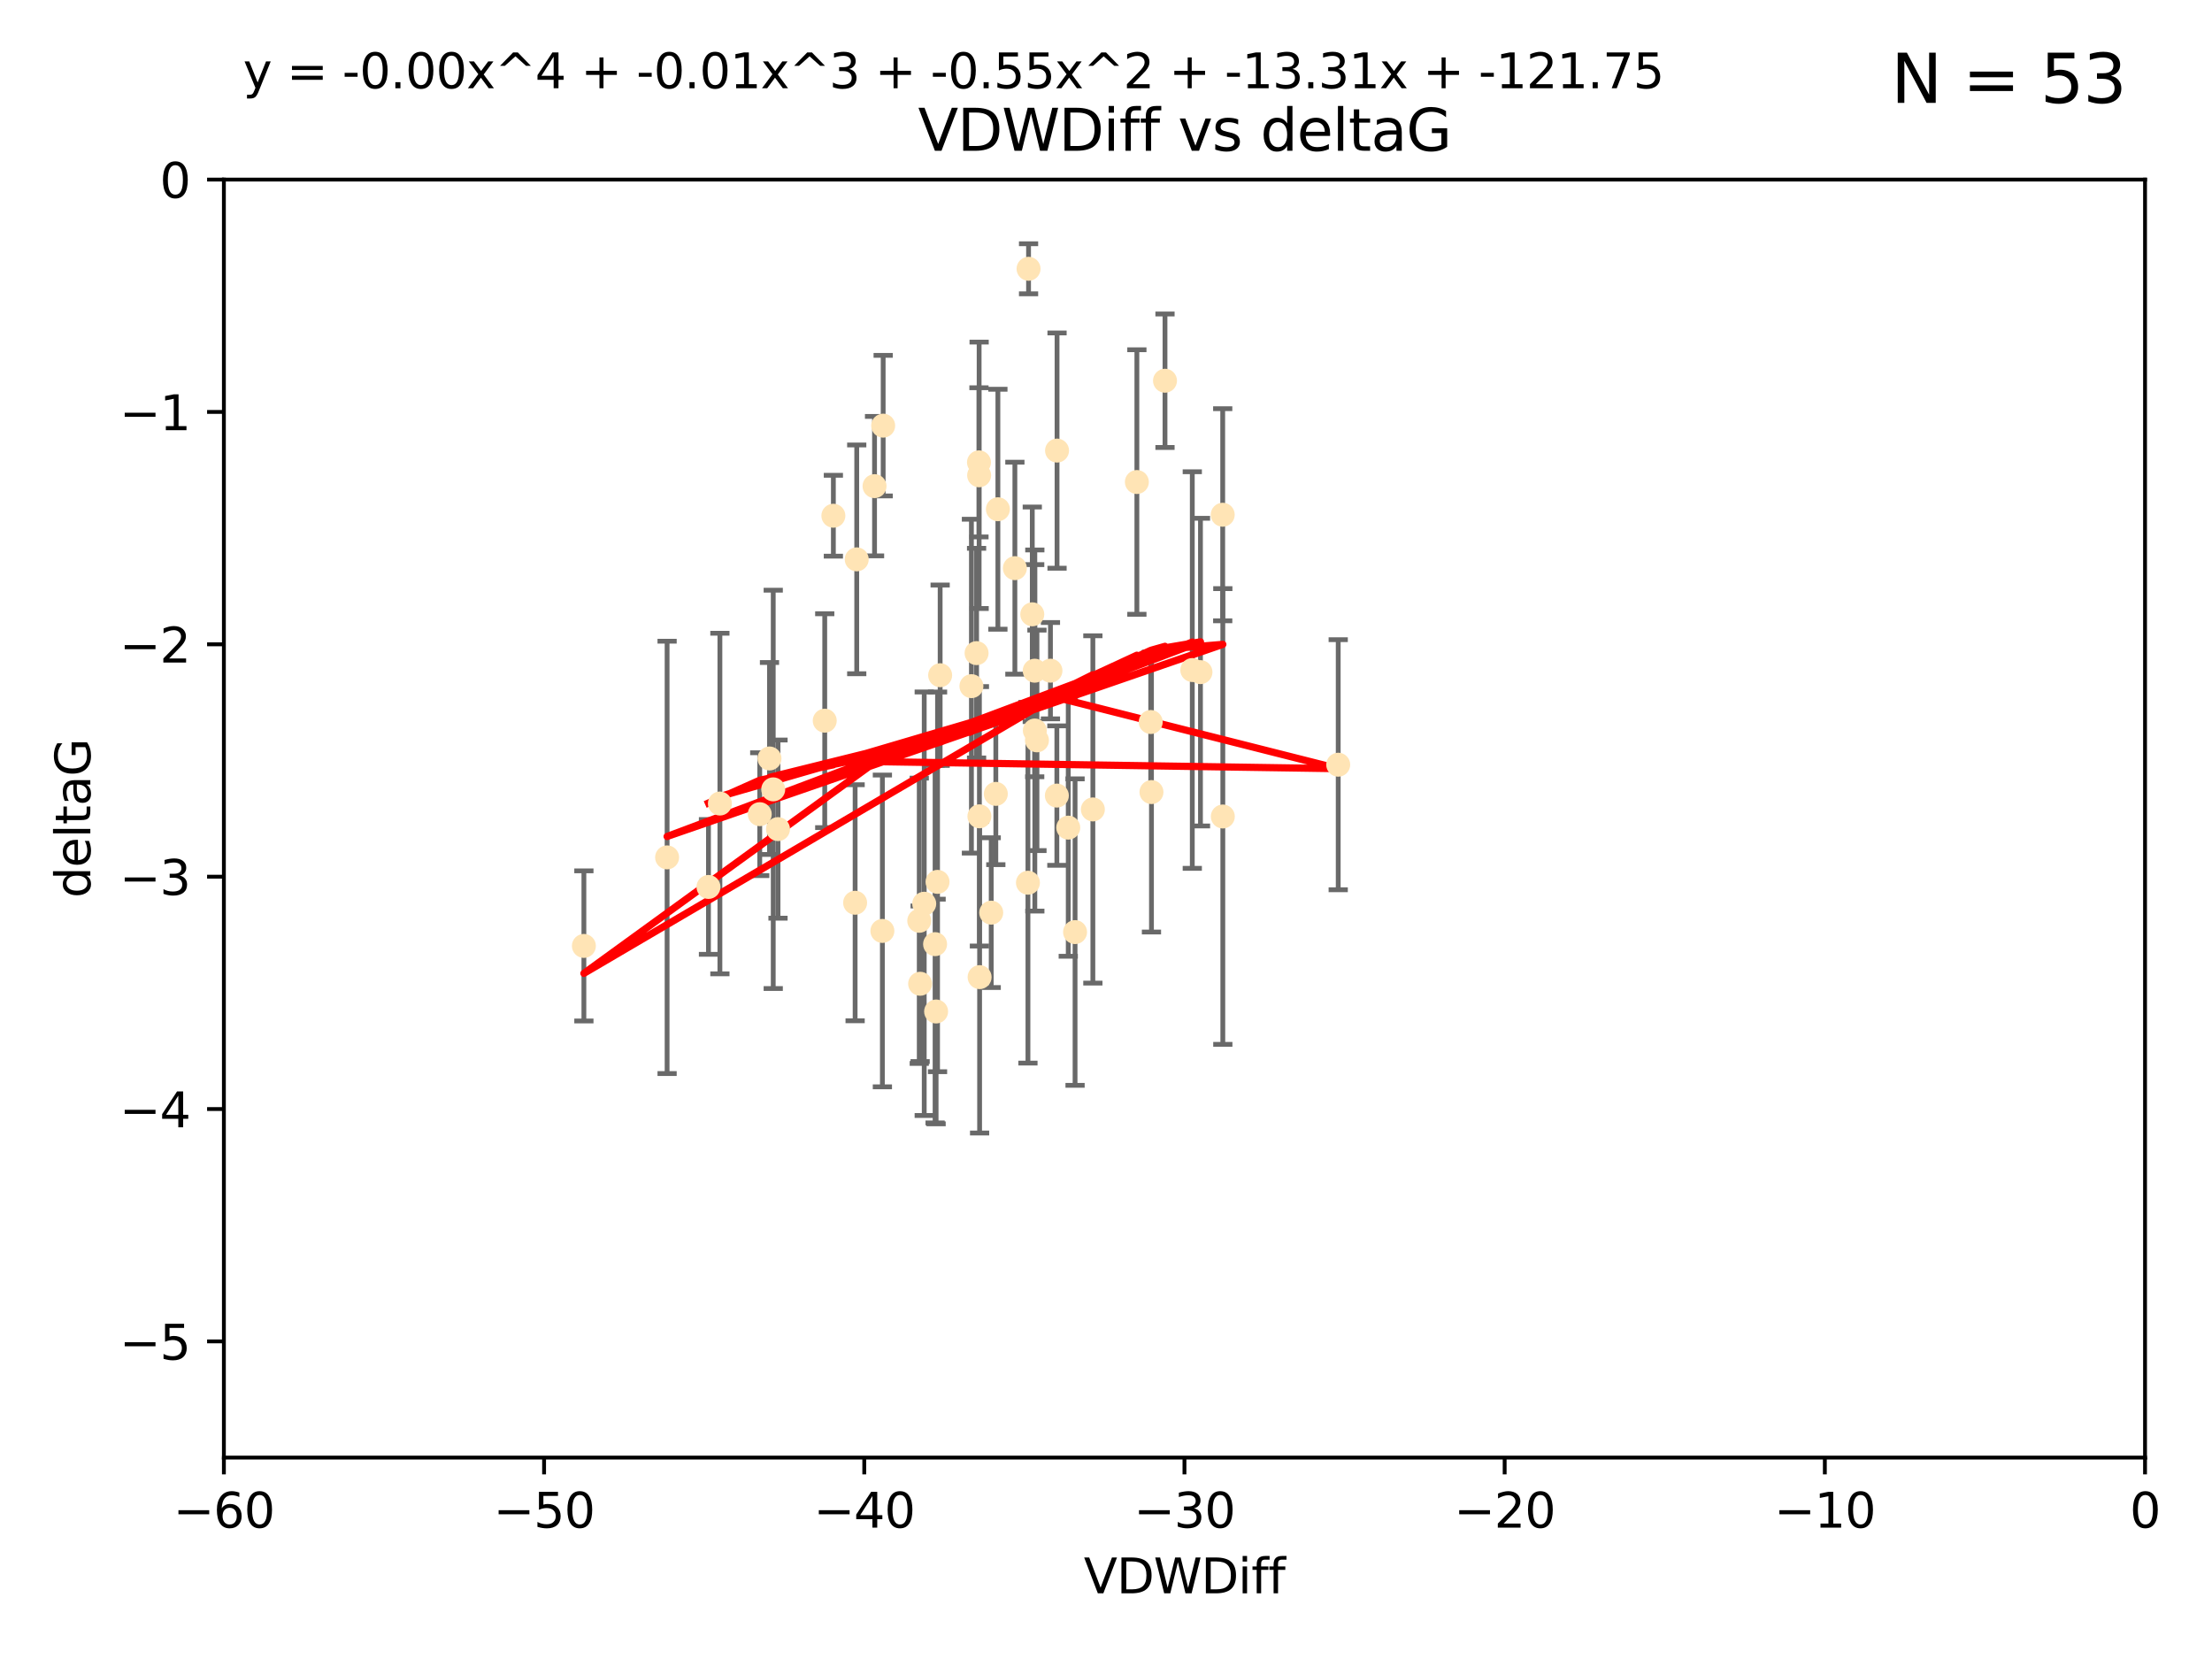 <?xml version="1.0" encoding="utf-8" standalone="no"?>
<!DOCTYPE svg PUBLIC "-//W3C//DTD SVG 1.1//EN"
  "http://www.w3.org/Graphics/SVG/1.1/DTD/svg11.dtd">
<svg xmlns:xlink="http://www.w3.org/1999/xlink" width="460.8pt" height="345.6pt" viewBox="0 0 460.8 345.6" xmlns="http://www.w3.org/2000/svg" version="1.1">
 <defs>
  <style type="text/css">*{stroke-linejoin: round; stroke-linecap: butt}</style>
 </defs>
 <g id="figure_1">
  <g id="patch_1">
   <path d="M 0 345.6 
L 460.8 345.6 
L 460.8 0 
L 0 0 
z
" style="fill: #ffffff"/>
  </g>
  <g id="axes_1">
   <g id="patch_2">
    <path d="M 46.64 303.64 
L 446.85 303.64 
L 446.85 37.411 
L 46.64 37.411 
z
" style="fill: #ffffff"/>
   </g>
   <g id="PathCollection_1">
    <defs>
     <path id="me649e8725b" d="M 0 1.118 
C 0.297 1.118 0.581 1 0.791 0.791 
C 1 0.581 1.118 0.297 1.118 0 
C 1.118 -0.297 1 -0.581 0.791 -0.791 
C 0.581 -1 0.297 -1.118 0 -1.118 
C -0.297 -1.118 -0.581 -1 -0.791 -0.791 
C -1 -0.581 -1.118 -0.297 -1.118 0 
C -1.118 0.297 -1 0.581 -0.791 0.791 
C -0.581 1 -0.297 1.118 0 1.118 
z
" style="stroke: #ffe4b5"/>
    </defs>
    <g clip-path="url(#p26fa49ad24)">
     <use xlink:href="#me649e8725b" x="147.588" y="184.766" style="fill: #ffe4b5; stroke: #ffe4b5"/>
     <use xlink:href="#me649e8725b" x="158.268" y="169.607" style="fill: #ffe4b5; stroke: #ffe4b5"/>
     <use xlink:href="#me649e8725b" x="173.607" y="107.436" style="fill: #ffe4b5; stroke: #ffe4b5"/>
     <use xlink:href="#me649e8725b" x="160.298" y="158.004" style="fill: #ffe4b5; stroke: #ffe4b5"/>
     <use xlink:href="#me649e8725b" x="161.079" y="164.438" style="fill: #ffe4b5; stroke: #ffe4b5"/>
     <use xlink:href="#me649e8725b" x="195.009" y="210.713" style="fill: #ffe4b5; stroke: #ffe4b5"/>
     <use xlink:href="#me649e8725b" x="171.808" y="150.131" style="fill: #ffe4b5; stroke: #ffe4b5"/>
     <use xlink:href="#me649e8725b" x="149.969" y="167.39" style="fill: #ffe4b5; stroke: #ffe4b5"/>
     <use xlink:href="#me649e8725b" x="215.547" y="139.719" style="fill: #ffe4b5; stroke: #ffe4b5"/>
     <use xlink:href="#me649e8725b" x="195.85" y="140.661" style="fill: #ffe4b5; stroke: #ffe4b5"/>
     <use xlink:href="#me649e8725b" x="216.016" y="154.227" style="fill: #ffe4b5; stroke: #ffe4b5"/>
     <use xlink:href="#me649e8725b" x="183.981" y="88.671" style="fill: #ffe4b5; stroke: #ffe4b5"/>
     <use xlink:href="#me649e8725b" x="121.635" y="197.053" style="fill: #ffe4b5; stroke: #ffe4b5"/>
     <use xlink:href="#me649e8725b" x="227.664" y="168.621" style="fill: #ffe4b5; stroke: #ffe4b5"/>
     <use xlink:href="#me649e8725b" x="222.537" y="172.412" style="fill: #ffe4b5; stroke: #ffe4b5"/>
     <use xlink:href="#me649e8725b" x="236.832" y="100.413" style="fill: #ffe4b5; stroke: #ffe4b5"/>
     <use xlink:href="#me649e8725b" x="220.202" y="93.864" style="fill: #ffe4b5; stroke: #ffe4b5"/>
     <use xlink:href="#me649e8725b" x="194.796" y="196.685" style="fill: #ffe4b5; stroke: #ffe4b5"/>
     <use xlink:href="#me649e8725b" x="203.971" y="99.014" style="fill: #ffe4b5; stroke: #ffe4b5"/>
     <use xlink:href="#me649e8725b" x="203.44" y="136.058" style="fill: #ffe4b5; stroke: #ffe4b5"/>
     <use xlink:href="#me649e8725b" x="178.473" y="116.525" style="fill: #ffe4b5; stroke: #ffe4b5"/>
     <use xlink:href="#me649e8725b" x="195.307" y="183.707" style="fill: #ffe4b5; stroke: #ffe4b5"/>
     <use xlink:href="#me649e8725b" x="248.375" y="139.582" style="fill: #ffe4b5; stroke: #ffe4b5"/>
     <use xlink:href="#me649e8725b" x="215.044" y="127.973" style="fill: #ffe4b5; stroke: #ffe4b5"/>
     <use xlink:href="#me649e8725b" x="220.162" y="165.734" style="fill: #ffe4b5; stroke: #ffe4b5"/>
     <use xlink:href="#me649e8725b" x="207.88" y="106.082" style="fill: #ffe4b5; stroke: #ffe4b5"/>
     <use xlink:href="#me649e8725b" x="162.073" y="172.719" style="fill: #ffe4b5; stroke: #ffe4b5"/>
     <use xlink:href="#me649e8725b" x="207.448" y="165.38" style="fill: #ffe4b5; stroke: #ffe4b5"/>
     <use xlink:href="#me649e8725b" x="192.534" y="188.264" style="fill: #ffe4b5; stroke: #ffe4b5"/>
     <use xlink:href="#me649e8725b" x="254.713" y="107.23" style="fill: #ffe4b5; stroke: #ffe4b5"/>
     <use xlink:href="#me649e8725b" x="203.937" y="96.314" style="fill: #ffe4b5; stroke: #ffe4b5"/>
     <use xlink:href="#me649e8725b" x="206.488" y="190.122" style="fill: #ffe4b5; stroke: #ffe4b5"/>
     <use xlink:href="#me649e8725b" x="239.716" y="150.407" style="fill: #ffe4b5; stroke: #ffe4b5"/>
     <use xlink:href="#me649e8725b" x="254.736" y="170.091" style="fill: #ffe4b5; stroke: #ffe4b5"/>
     <use xlink:href="#me649e8725b" x="204.03" y="170.053" style="fill: #ffe4b5; stroke: #ffe4b5"/>
     <use xlink:href="#me649e8725b" x="138.969" y="178.609" style="fill: #ffe4b5; stroke: #ffe4b5"/>
     <use xlink:href="#me649e8725b" x="223.956" y="194.171" style="fill: #ffe4b5; stroke: #ffe4b5"/>
     <use xlink:href="#me649e8725b" x="204.07" y="203.552" style="fill: #ffe4b5; stroke: #ffe4b5"/>
     <use xlink:href="#me649e8725b" x="214.267" y="55.993" style="fill: #ffe4b5; stroke: #ffe4b5"/>
     <use xlink:href="#me649e8725b" x="191.68" y="204.935" style="fill: #ffe4b5; stroke: #ffe4b5"/>
     <use xlink:href="#me649e8725b" x="182.183" y="101.272" style="fill: #ffe4b5; stroke: #ffe4b5"/>
     <use xlink:href="#me649e8725b" x="191.498" y="191.817" style="fill: #ffe4b5; stroke: #ffe4b5"/>
     <use xlink:href="#me649e8725b" x="211.418" y="118.359" style="fill: #ffe4b5; stroke: #ffe4b5"/>
     <use xlink:href="#me649e8725b" x="242.69" y="79.314" style="fill: #ffe4b5; stroke: #ffe4b5"/>
     <use xlink:href="#me649e8725b" x="239.871" y="165.004" style="fill: #ffe4b5; stroke: #ffe4b5"/>
     <use xlink:href="#me649e8725b" x="250.08" y="140.015" style="fill: #ffe4b5; stroke: #ffe4b5"/>
     <use xlink:href="#me649e8725b" x="214.139" y="183.887" style="fill: #ffe4b5; stroke: #ffe4b5"/>
     <use xlink:href="#me649e8725b" x="178.137" y="188.059" style="fill: #ffe4b5; stroke: #ffe4b5"/>
     <use xlink:href="#me649e8725b" x="278.774" y="159.303" style="fill: #ffe4b5; stroke: #ffe4b5"/>
     <use xlink:href="#me649e8725b" x="218.828" y="139.717" style="fill: #ffe4b5; stroke: #ffe4b5"/>
     <use xlink:href="#me649e8725b" x="183.817" y="193.93" style="fill: #ffe4b5; stroke: #ffe4b5"/>
     <use xlink:href="#me649e8725b" x="215.574" y="152.182" style="fill: #ffe4b5; stroke: #ffe4b5"/>
     <use xlink:href="#me649e8725b" x="202.366" y="142.938" style="fill: #ffe4b5; stroke: #ffe4b5"/>
    </g>
   </g>
   <g id="matplotlib.axis_1">
    <g id="xtick_1">
     <g id="line2d_1">
      <defs>
       <path id="mcbc39f69a6" d="M 0 0 
L 0 3.5 
" style="stroke: #000000; stroke-width: 0.8"/>
      </defs>
      <g>
       <use xlink:href="#mcbc39f69a6" x="46.64" y="303.64" style="stroke: #000000; stroke-width: 0.8"/>
      </g>
     </g>
     <g id="text_1">
      <!-- −60 -->
      <g transform="translate(36.088 318.238)scale(0.1 -0.1)">
       <defs>
        <path id="DejaVuSans-2212" d="M 678 2272 
L 4684 2272 
L 4684 1741 
L 678 1741 
L 678 2272 
z
" transform="scale(0.016)"/>
        <path id="DejaVuSans-36" d="M 2113 2584 
Q 1688 2584 1439 2293 
Q 1191 2003 1191 1497 
Q 1191 994 1439 701 
Q 1688 409 2113 409 
Q 2538 409 2786 701 
Q 3034 994 3034 1497 
Q 3034 2003 2786 2293 
Q 2538 2584 2113 2584 
z
M 3366 4563 
L 3366 3988 
Q 3128 4100 2886 4159 
Q 2644 4219 2406 4219 
Q 1781 4219 1451 3797 
Q 1122 3375 1075 2522 
Q 1259 2794 1537 2939 
Q 1816 3084 2150 3084 
Q 2853 3084 3261 2657 
Q 3669 2231 3669 1497 
Q 3669 778 3244 343 
Q 2819 -91 2113 -91 
Q 1303 -91 875 529 
Q 447 1150 447 2328 
Q 447 3434 972 4092 
Q 1497 4750 2381 4750 
Q 2619 4750 2861 4703 
Q 3103 4656 3366 4563 
z
" transform="scale(0.016)"/>
        <path id="DejaVuSans-30" d="M 2034 4250 
Q 1547 4250 1301 3770 
Q 1056 3291 1056 2328 
Q 1056 1369 1301 889 
Q 1547 409 2034 409 
Q 2525 409 2770 889 
Q 3016 1369 3016 2328 
Q 3016 3291 2770 3770 
Q 2525 4250 2034 4250 
z
M 2034 4750 
Q 2819 4750 3233 4129 
Q 3647 3509 3647 2328 
Q 3647 1150 3233 529 
Q 2819 -91 2034 -91 
Q 1250 -91 836 529 
Q 422 1150 422 2328 
Q 422 3509 836 4129 
Q 1250 4750 2034 4750 
z
" transform="scale(0.016)"/>
       </defs>
       <use xlink:href="#DejaVuSans-2212"/>
       <use xlink:href="#DejaVuSans-36" x="83.789"/>
       <use xlink:href="#DejaVuSans-30" x="147.412"/>
      </g>
     </g>
    </g>
    <g id="xtick_2">
     <g id="line2d_2">
      <g>
       <use xlink:href="#mcbc39f69a6" x="113.342" y="303.64" style="stroke: #000000; stroke-width: 0.8"/>
      </g>
     </g>
     <g id="text_2">
      <!-- −50 -->
      <g transform="translate(102.789 318.238)scale(0.1 -0.1)">
       <defs>
        <path id="DejaVuSans-35" d="M 691 4666 
L 3169 4666 
L 3169 4134 
L 1269 4134 
L 1269 2991 
Q 1406 3038 1543 3061 
Q 1681 3084 1819 3084 
Q 2600 3084 3056 2656 
Q 3513 2228 3513 1497 
Q 3513 744 3044 326 
Q 2575 -91 1722 -91 
Q 1428 -91 1123 -41 
Q 819 9 494 109 
L 494 744 
Q 775 591 1075 516 
Q 1375 441 1709 441 
Q 2250 441 2565 725 
Q 2881 1009 2881 1497 
Q 2881 1984 2565 2268 
Q 2250 2553 1709 2553 
Q 1456 2553 1204 2497 
Q 953 2441 691 2322 
L 691 4666 
z
" transform="scale(0.016)"/>
       </defs>
       <use xlink:href="#DejaVuSans-2212"/>
       <use xlink:href="#DejaVuSans-35" x="83.789"/>
       <use xlink:href="#DejaVuSans-30" x="147.412"/>
      </g>
     </g>
    </g>
    <g id="xtick_3">
     <g id="line2d_3">
      <g>
       <use xlink:href="#mcbc39f69a6" x="180.043" y="303.64" style="stroke: #000000; stroke-width: 0.8"/>
      </g>
     </g>
     <g id="text_3">
      <!-- −40 -->
      <g transform="translate(169.491 318.238)scale(0.1 -0.1)">
       <defs>
        <path id="DejaVuSans-34" d="M 2419 4116 
L 825 1625 
L 2419 1625 
L 2419 4116 
z
M 2253 4666 
L 3047 4666 
L 3047 1625 
L 3713 1625 
L 3713 1100 
L 3047 1100 
L 3047 0 
L 2419 0 
L 2419 1100 
L 313 1100 
L 313 1709 
L 2253 4666 
z
" transform="scale(0.016)"/>
       </defs>
       <use xlink:href="#DejaVuSans-2212"/>
       <use xlink:href="#DejaVuSans-34" x="83.789"/>
       <use xlink:href="#DejaVuSans-30" x="147.412"/>
      </g>
     </g>
    </g>
    <g id="xtick_4">
     <g id="line2d_4">
      <g>
       <use xlink:href="#mcbc39f69a6" x="246.745" y="303.64" style="stroke: #000000; stroke-width: 0.8"/>
      </g>
     </g>
     <g id="text_4">
      <!-- −30 -->
      <g transform="translate(236.193 318.238)scale(0.1 -0.1)">
       <defs>
        <path id="DejaVuSans-33" d="M 2597 2516 
Q 3050 2419 3304 2112 
Q 3559 1806 3559 1356 
Q 3559 666 3084 287 
Q 2609 -91 1734 -91 
Q 1441 -91 1130 -33 
Q 819 25 488 141 
L 488 750 
Q 750 597 1062 519 
Q 1375 441 1716 441 
Q 2309 441 2620 675 
Q 2931 909 2931 1356 
Q 2931 1769 2642 2001 
Q 2353 2234 1838 2234 
L 1294 2234 
L 1294 2753 
L 1863 2753 
Q 2328 2753 2575 2939 
Q 2822 3125 2822 3475 
Q 2822 3834 2567 4026 
Q 2313 4219 1838 4219 
Q 1578 4219 1281 4162 
Q 984 4106 628 3988 
L 628 4550 
Q 988 4650 1302 4700 
Q 1616 4750 1894 4750 
Q 2613 4750 3031 4423 
Q 3450 4097 3450 3541 
Q 3450 3153 3228 2886 
Q 3006 2619 2597 2516 
z
" transform="scale(0.016)"/>
       </defs>
       <use xlink:href="#DejaVuSans-2212"/>
       <use xlink:href="#DejaVuSans-33" x="83.789"/>
       <use xlink:href="#DejaVuSans-30" x="147.412"/>
      </g>
     </g>
    </g>
    <g id="xtick_5">
     <g id="line2d_5">
      <g>
       <use xlink:href="#mcbc39f69a6" x="313.447" y="303.64" style="stroke: #000000; stroke-width: 0.8"/>
      </g>
     </g>
     <g id="text_5">
      <!-- −20 -->
      <g transform="translate(302.894 318.238)scale(0.1 -0.1)">
       <defs>
        <path id="DejaVuSans-32" d="M 1228 531 
L 3431 531 
L 3431 0 
L 469 0 
L 469 531 
Q 828 903 1448 1529 
Q 2069 2156 2228 2338 
Q 2531 2678 2651 2914 
Q 2772 3150 2772 3378 
Q 2772 3750 2511 3984 
Q 2250 4219 1831 4219 
Q 1534 4219 1204 4116 
Q 875 4013 500 3803 
L 500 4441 
Q 881 4594 1212 4672 
Q 1544 4750 1819 4750 
Q 2544 4750 2975 4387 
Q 3406 4025 3406 3419 
Q 3406 3131 3298 2873 
Q 3191 2616 2906 2266 
Q 2828 2175 2409 1742 
Q 1991 1309 1228 531 
z
" transform="scale(0.016)"/>
       </defs>
       <use xlink:href="#DejaVuSans-2212"/>
       <use xlink:href="#DejaVuSans-32" x="83.789"/>
       <use xlink:href="#DejaVuSans-30" x="147.412"/>
      </g>
     </g>
    </g>
    <g id="xtick_6">
     <g id="line2d_6">
      <g>
       <use xlink:href="#mcbc39f69a6" x="380.148" y="303.64" style="stroke: #000000; stroke-width: 0.8"/>
      </g>
     </g>
     <g id="text_6">
      <!-- −10 -->
      <g transform="translate(369.596 318.238)scale(0.1 -0.1)">
       <defs>
        <path id="DejaVuSans-31" d="M 794 531 
L 1825 531 
L 1825 4091 
L 703 3866 
L 703 4441 
L 1819 4666 
L 2450 4666 
L 2450 531 
L 3481 531 
L 3481 0 
L 794 0 
L 794 531 
z
" transform="scale(0.016)"/>
       </defs>
       <use xlink:href="#DejaVuSans-2212"/>
       <use xlink:href="#DejaVuSans-31" x="83.789"/>
       <use xlink:href="#DejaVuSans-30" x="147.412"/>
      </g>
     </g>
    </g>
    <g id="xtick_7">
     <g id="line2d_7">
      <g>
       <use xlink:href="#mcbc39f69a6" x="446.85" y="303.64" style="stroke: #000000; stroke-width: 0.8"/>
      </g>
     </g>
     <g id="text_7">
      <!-- 0 -->
      <g transform="translate(443.669 318.238)scale(0.1 -0.1)">
       <use xlink:href="#DejaVuSans-30"/>
      </g>
     </g>
    </g>
    <g id="text_8">
     <!-- VDWDiff -->
     <g transform="translate(225.772 331.917)scale(0.1 -0.1)">
      <defs>
       <path id="DejaVuSans-56" d="M 1831 0 
L 50 4666 
L 709 4666 
L 2188 738 
L 3669 4666 
L 4325 4666 
L 2547 0 
L 1831 0 
z
" transform="scale(0.016)"/>
       <path id="DejaVuSans-44" d="M 1259 4147 
L 1259 519 
L 2022 519 
Q 2988 519 3436 956 
Q 3884 1394 3884 2338 
Q 3884 3275 3436 3711 
Q 2988 4147 2022 4147 
L 1259 4147 
z
M 628 4666 
L 1925 4666 
Q 3281 4666 3915 4102 
Q 4550 3538 4550 2338 
Q 4550 1131 3912 565 
Q 3275 0 1925 0 
L 628 0 
L 628 4666 
z
" transform="scale(0.016)"/>
       <path id="DejaVuSans-57" d="M 213 4666 
L 850 4666 
L 1831 722 
L 2809 4666 
L 3519 4666 
L 4500 722 
L 5478 4666 
L 6119 4666 
L 4947 0 
L 4153 0 
L 3169 4050 
L 2175 0 
L 1381 0 
L 213 4666 
z
" transform="scale(0.016)"/>
       <path id="DejaVuSans-69" d="M 603 3500 
L 1178 3500 
L 1178 0 
L 603 0 
L 603 3500 
z
M 603 4863 
L 1178 4863 
L 1178 4134 
L 603 4134 
L 603 4863 
z
" transform="scale(0.016)"/>
       <path id="DejaVuSans-66" d="M 2375 4863 
L 2375 4384 
L 1825 4384 
Q 1516 4384 1395 4259 
Q 1275 4134 1275 3809 
L 1275 3500 
L 2222 3500 
L 2222 3053 
L 1275 3053 
L 1275 0 
L 697 0 
L 697 3053 
L 147 3053 
L 147 3500 
L 697 3500 
L 697 3744 
Q 697 4328 969 4595 
Q 1241 4863 1831 4863 
L 2375 4863 
z
" transform="scale(0.016)"/>
      </defs>
      <use xlink:href="#DejaVuSans-56"/>
      <use xlink:href="#DejaVuSans-44" x="68.408"/>
      <use xlink:href="#DejaVuSans-57" x="145.41"/>
      <use xlink:href="#DejaVuSans-44" x="244.287"/>
      <use xlink:href="#DejaVuSans-69" x="321.289"/>
      <use xlink:href="#DejaVuSans-66" x="349.072"/>
      <use xlink:href="#DejaVuSans-66" x="384.277"/>
     </g>
    </g>
   </g>
   <g id="matplotlib.axis_2">
    <g id="ytick_1">
     <g id="line2d_8">
      <defs>
       <path id="ma6df7a9798" d="M 0 0 
L -3.5 0 
" style="stroke: #000000; stroke-width: 0.8"/>
      </defs>
      <g>
       <use xlink:href="#ma6df7a9798" x="46.64" y="279.437" style="stroke: #000000; stroke-width: 0.8"/>
      </g>
     </g>
     <g id="text_9">
      <!-- −5 -->
      <g transform="translate(24.898 283.237)scale(0.1 -0.1)">
       <use xlink:href="#DejaVuSans-2212"/>
       <use xlink:href="#DejaVuSans-35" x="83.789"/>
      </g>
     </g>
    </g>
    <g id="ytick_2">
     <g id="line2d_9">
      <g>
       <use xlink:href="#ma6df7a9798" x="46.64" y="231.032" style="stroke: #000000; stroke-width: 0.8"/>
      </g>
     </g>
     <g id="text_10">
      <!-- −4 -->
      <g transform="translate(24.898 234.831)scale(0.1 -0.1)">
       <use xlink:href="#DejaVuSans-2212"/>
       <use xlink:href="#DejaVuSans-34" x="83.789"/>
      </g>
     </g>
    </g>
    <g id="ytick_3">
     <g id="line2d_10">
      <g>
       <use xlink:href="#ma6df7a9798" x="46.64" y="182.627" style="stroke: #000000; stroke-width: 0.8"/>
      </g>
     </g>
     <g id="text_11">
      <!-- −3 -->
      <g transform="translate(24.898 186.426)scale(0.1 -0.1)">
       <use xlink:href="#DejaVuSans-2212"/>
       <use xlink:href="#DejaVuSans-33" x="83.789"/>
      </g>
     </g>
    </g>
    <g id="ytick_4">
     <g id="line2d_11">
      <g>
       <use xlink:href="#ma6df7a9798" x="46.64" y="134.222" style="stroke: #000000; stroke-width: 0.8"/>
      </g>
     </g>
     <g id="text_12">
      <!-- −2 -->
      <g transform="translate(24.898 138.021)scale(0.1 -0.1)">
       <use xlink:href="#DejaVuSans-2212"/>
       <use xlink:href="#DejaVuSans-32" x="83.789"/>
      </g>
     </g>
    </g>
    <g id="ytick_5">
     <g id="line2d_12">
      <g>
       <use xlink:href="#ma6df7a9798" x="46.64" y="85.816" style="stroke: #000000; stroke-width: 0.8"/>
      </g>
     </g>
     <g id="text_13">
      <!-- −1 -->
      <g transform="translate(24.898 89.616)scale(0.1 -0.1)">
       <use xlink:href="#DejaVuSans-2212"/>
       <use xlink:href="#DejaVuSans-31" x="83.789"/>
      </g>
     </g>
    </g>
    <g id="ytick_6">
     <g id="line2d_13">
      <g>
       <use xlink:href="#ma6df7a9798" x="46.64" y="37.411" style="stroke: #000000; stroke-width: 0.8"/>
      </g>
     </g>
     <g id="text_14">
      <!-- 0 -->
      <g transform="translate(33.278 41.21)scale(0.1 -0.1)">
       <use xlink:href="#DejaVuSans-30"/>
      </g>
     </g>
    </g>
    <g id="text_15">
     <!-- deltaG -->
     <g transform="translate(18.818 187.064)rotate(-90)scale(0.1 -0.1)">
      <defs>
       <path id="DejaVuSans-64" d="M 2906 2969 
L 2906 4863 
L 3481 4863 
L 3481 0 
L 2906 0 
L 2906 525 
Q 2725 213 2448 61 
Q 2172 -91 1784 -91 
Q 1150 -91 751 415 
Q 353 922 353 1747 
Q 353 2572 751 3078 
Q 1150 3584 1784 3584 
Q 2172 3584 2448 3432 
Q 2725 3281 2906 2969 
z
M 947 1747 
Q 947 1113 1208 752 
Q 1469 391 1925 391 
Q 2381 391 2643 752 
Q 2906 1113 2906 1747 
Q 2906 2381 2643 2742 
Q 2381 3103 1925 3103 
Q 1469 3103 1208 2742 
Q 947 2381 947 1747 
z
" transform="scale(0.016)"/>
       <path id="DejaVuSans-65" d="M 3597 1894 
L 3597 1613 
L 953 1613 
Q 991 1019 1311 708 
Q 1631 397 2203 397 
Q 2534 397 2845 478 
Q 3156 559 3463 722 
L 3463 178 
Q 3153 47 2828 -22 
Q 2503 -91 2169 -91 
Q 1331 -91 842 396 
Q 353 884 353 1716 
Q 353 2575 817 3079 
Q 1281 3584 2069 3584 
Q 2775 3584 3186 3129 
Q 3597 2675 3597 1894 
z
M 3022 2063 
Q 3016 2534 2758 2815 
Q 2500 3097 2075 3097 
Q 1594 3097 1305 2825 
Q 1016 2553 972 2059 
L 3022 2063 
z
" transform="scale(0.016)"/>
       <path id="DejaVuSans-6c" d="M 603 4863 
L 1178 4863 
L 1178 0 
L 603 0 
L 603 4863 
z
" transform="scale(0.016)"/>
       <path id="DejaVuSans-74" d="M 1172 4494 
L 1172 3500 
L 2356 3500 
L 2356 3053 
L 1172 3053 
L 1172 1153 
Q 1172 725 1289 603 
Q 1406 481 1766 481 
L 2356 481 
L 2356 0 
L 1766 0 
Q 1100 0 847 248 
Q 594 497 594 1153 
L 594 3053 
L 172 3053 
L 172 3500 
L 594 3500 
L 594 4494 
L 1172 4494 
z
" transform="scale(0.016)"/>
       <path id="DejaVuSans-61" d="M 2194 1759 
Q 1497 1759 1228 1600 
Q 959 1441 959 1056 
Q 959 750 1161 570 
Q 1363 391 1709 391 
Q 2188 391 2477 730 
Q 2766 1069 2766 1631 
L 2766 1759 
L 2194 1759 
z
M 3341 1997 
L 3341 0 
L 2766 0 
L 2766 531 
Q 2569 213 2275 61 
Q 1981 -91 1556 -91 
Q 1019 -91 701 211 
Q 384 513 384 1019 
Q 384 1609 779 1909 
Q 1175 2209 1959 2209 
L 2766 2209 
L 2766 2266 
Q 2766 2663 2505 2880 
Q 2244 3097 1772 3097 
Q 1472 3097 1187 3025 
Q 903 2953 641 2809 
L 641 3341 
Q 956 3463 1253 3523 
Q 1550 3584 1831 3584 
Q 2591 3584 2966 3190 
Q 3341 2797 3341 1997 
z
" transform="scale(0.016)"/>
       <path id="DejaVuSans-47" d="M 3809 666 
L 3809 1919 
L 2778 1919 
L 2778 2438 
L 4434 2438 
L 4434 434 
Q 4069 175 3628 42 
Q 3188 -91 2688 -91 
Q 1594 -91 976 548 
Q 359 1188 359 2328 
Q 359 3472 976 4111 
Q 1594 4750 2688 4750 
Q 3144 4750 3555 4637 
Q 3966 4525 4313 4306 
L 4313 3634 
Q 3963 3931 3569 4081 
Q 3175 4231 2741 4231 
Q 1884 4231 1454 3753 
Q 1025 3275 1025 2328 
Q 1025 1384 1454 906 
Q 1884 428 2741 428 
Q 3075 428 3337 486 
Q 3600 544 3809 666 
z
" transform="scale(0.016)"/>
      </defs>
      <use xlink:href="#DejaVuSans-64"/>
      <use xlink:href="#DejaVuSans-65" x="63.477"/>
      <use xlink:href="#DejaVuSans-6c" x="125"/>
      <use xlink:href="#DejaVuSans-74" x="152.783"/>
      <use xlink:href="#DejaVuSans-61" x="191.992"/>
      <use xlink:href="#DejaVuSans-47" x="253.271"/>
     </g>
    </g>
   </g>
   <g id="LineCollection_1">
    <path d="M 147.588 198.805 
L 147.588 170.727 
" clip-path="url(#p26fa49ad24)" style="fill: none; stroke: #696969"/>
    <path d="M 158.268 182.403 
L 158.268 156.81 
" clip-path="url(#p26fa49ad24)" style="fill: none; stroke: #696969"/>
    <path d="M 173.607 115.86 
L 173.607 99.013 
" clip-path="url(#p26fa49ad24)" style="fill: none; stroke: #696969"/>
    <path d="M 160.298 177.999 
L 160.298 138.009 
" clip-path="url(#p26fa49ad24)" style="fill: none; stroke: #696969"/>
    <path d="M 161.079 205.929 
L 161.079 122.946 
" clip-path="url(#p26fa49ad24)" style="fill: none; stroke: #696969"/>
    <path d="M 195.009 234.113 
L 195.009 187.313 
" clip-path="url(#p26fa49ad24)" style="fill: none; stroke: #696969"/>
    <path d="M 171.808 172.406 
L 171.808 127.855 
" clip-path="url(#p26fa49ad24)" style="fill: none; stroke: #696969"/>
    <path d="M 149.969 202.867 
L 149.969 131.914 
" clip-path="url(#p26fa49ad24)" style="fill: none; stroke: #696969"/>
    <path d="M 215.547 161.816 
L 215.547 117.621 
" clip-path="url(#p26fa49ad24)" style="fill: none; stroke: #696969"/>
    <path d="M 195.85 159.451 
L 195.85 121.871 
" clip-path="url(#p26fa49ad24)" style="fill: none; stroke: #696969"/>
    <path d="M 216.016 177.192 
L 216.016 131.263 
" clip-path="url(#p26fa49ad24)" style="fill: none; stroke: #696969"/>
    <path d="M 183.981 103.312 
L 183.981 74.03 
" clip-path="url(#p26fa49ad24)" style="fill: none; stroke: #696969"/>
    <path d="M 121.635 212.688 
L 121.635 181.417 
" clip-path="url(#p26fa49ad24)" style="fill: none; stroke: #696969"/>
    <path d="M 227.664 204.796 
L 227.664 132.447 
" clip-path="url(#p26fa49ad24)" style="fill: none; stroke: #696969"/>
    <path d="M 222.537 199.209 
L 222.537 145.614 
" clip-path="url(#p26fa49ad24)" style="fill: none; stroke: #696969"/>
    <path d="M 236.832 127.966 
L 236.832 72.859 
" clip-path="url(#p26fa49ad24)" style="fill: none; stroke: #696969"/>
    <path d="M 220.202 118.369 
L 220.202 69.359 
" clip-path="url(#p26fa49ad24)" style="fill: none; stroke: #696969"/>
    <path d="M 194.796 233.927 
L 194.796 159.444 
" clip-path="url(#p26fa49ad24)" style="fill: none; stroke: #696969"/>
    <path d="M 203.971 126.762 
L 203.971 71.267 
" clip-path="url(#p26fa49ad24)" style="fill: none; stroke: #696969"/>
    <path d="M 203.44 157.897 
L 203.44 114.219 
" clip-path="url(#p26fa49ad24)" style="fill: none; stroke: #696969"/>
    <path d="M 178.473 140.352 
L 178.473 92.698 
" clip-path="url(#p26fa49ad24)" style="fill: none; stroke: #696969"/>
    <path d="M 195.307 223.253 
L 195.307 144.162 
" clip-path="url(#p26fa49ad24)" style="fill: none; stroke: #696969"/>
    <path d="M 248.375 180.893 
L 248.375 98.27 
" clip-path="url(#p26fa49ad24)" style="fill: none; stroke: #696969"/>
    <path d="M 215.044 150.324 
L 215.044 105.623 
" clip-path="url(#p26fa49ad24)" style="fill: none; stroke: #696969"/>
    <path d="M 220.162 180.261 
L 220.162 151.208 
" clip-path="url(#p26fa49ad24)" style="fill: none; stroke: #696969"/>
    <path d="M 207.88 131.075 
L 207.88 81.088 
" clip-path="url(#p26fa49ad24)" style="fill: none; stroke: #696969"/>
    <path d="M 162.073 191.277 
L 162.073 154.16 
" clip-path="url(#p26fa49ad24)" style="fill: none; stroke: #696969"/>
    <path d="M 207.448 180.123 
L 207.448 150.637 
" clip-path="url(#p26fa49ad24)" style="fill: none; stroke: #696969"/>
    <path d="M 192.534 232.379 
L 192.534 144.149 
" clip-path="url(#p26fa49ad24)" style="fill: none; stroke: #696969"/>
    <path d="M 254.713 129.322 
L 254.713 85.138 
" clip-path="url(#p26fa49ad24)" style="fill: none; stroke: #696969"/>
    <path d="M 203.937 111.851 
L 203.937 80.778 
" clip-path="url(#p26fa49ad24)" style="fill: none; stroke: #696969"/>
    <path d="M 206.488 205.72 
L 206.488 174.523 
" clip-path="url(#p26fa49ad24)" style="fill: none; stroke: #696969"/>
    <path d="M 239.716 164.755 
L 239.716 136.059 
" clip-path="url(#p26fa49ad24)" style="fill: none; stroke: #696969"/>
    <path d="M 254.736 217.56 
L 254.736 122.622 
" clip-path="url(#p26fa49ad24)" style="fill: none; stroke: #696969"/>
    <path d="M 204.03 197.074 
L 204.03 143.032 
" clip-path="url(#p26fa49ad24)" style="fill: none; stroke: #696969"/>
    <path d="M 138.969 223.643 
L 138.969 133.574 
" clip-path="url(#p26fa49ad24)" style="fill: none; stroke: #696969"/>
    <path d="M 223.956 226.093 
L 223.956 162.249 
" clip-path="url(#p26fa49ad24)" style="fill: none; stroke: #696969"/>
    <path d="M 204.07 236.03 
L 204.07 171.073 
" clip-path="url(#p26fa49ad24)" style="fill: none; stroke: #696969"/>
    <path d="M 214.267 61.206 
L 214.267 50.78 
" clip-path="url(#p26fa49ad24)" style="fill: none; stroke: #696969"/>
    <path d="M 191.68 221.14 
L 191.68 188.73 
" clip-path="url(#p26fa49ad24)" style="fill: none; stroke: #696969"/>
    <path d="M 182.183 115.797 
L 182.183 86.747 
" clip-path="url(#p26fa49ad24)" style="fill: none; stroke: #696969"/>
    <path d="M 191.498 221.536 
L 191.498 162.098 
" clip-path="url(#p26fa49ad24)" style="fill: none; stroke: #696969"/>
    <path d="M 211.418 140.438 
L 211.418 96.281 
" clip-path="url(#p26fa49ad24)" style="fill: none; stroke: #696969"/>
    <path d="M 242.69 93.218 
L 242.69 65.41 
" clip-path="url(#p26fa49ad24)" style="fill: none; stroke: #696969"/>
    <path d="M 239.871 194.159 
L 239.871 135.85 
" clip-path="url(#p26fa49ad24)" style="fill: none; stroke: #696969"/>
    <path d="M 250.08 172.063 
L 250.08 107.966 
" clip-path="url(#p26fa49ad24)" style="fill: none; stroke: #696969"/>
    <path d="M 214.139 221.457 
L 214.139 146.317 
" clip-path="url(#p26fa49ad24)" style="fill: none; stroke: #696969"/>
    <path d="M 178.137 212.649 
L 178.137 163.47 
" clip-path="url(#p26fa49ad24)" style="fill: none; stroke: #696969"/>
    <path d="M 278.774 185.353 
L 278.774 133.253 
" clip-path="url(#p26fa49ad24)" style="fill: none; stroke: #696969"/>
    <path d="M 218.828 149.749 
L 218.828 129.685 
" clip-path="url(#p26fa49ad24)" style="fill: none; stroke: #696969"/>
    <path d="M 183.817 226.405 
L 183.817 161.455 
" clip-path="url(#p26fa49ad24)" style="fill: none; stroke: #696969"/>
    <path d="M 215.574 189.798 
L 215.574 114.566 
" clip-path="url(#p26fa49ad24)" style="fill: none; stroke: #696969"/>
    <path d="M 202.366 177.716 
L 202.366 108.161 
" clip-path="url(#p26fa49ad24)" style="fill: none; stroke: #696969"/>
   </g>
   <g id="line2d_14">
    <defs>
     <path id="m7c41fca2bb" d="M 2 0 
L -2 -0 
" style="stroke: #696969"/>
    </defs>
    <g clip-path="url(#p26fa49ad24)">
     <use xlink:href="#m7c41fca2bb" x="147.588" y="198.805" style="fill: #696969; stroke: #696969"/>
     <use xlink:href="#m7c41fca2bb" x="158.268" y="182.403" style="fill: #696969; stroke: #696969"/>
     <use xlink:href="#m7c41fca2bb" x="173.607" y="115.86" style="fill: #696969; stroke: #696969"/>
     <use xlink:href="#m7c41fca2bb" x="160.298" y="177.999" style="fill: #696969; stroke: #696969"/>
     <use xlink:href="#m7c41fca2bb" x="161.079" y="205.929" style="fill: #696969; stroke: #696969"/>
     <use xlink:href="#m7c41fca2bb" x="195.009" y="234.113" style="fill: #696969; stroke: #696969"/>
     <use xlink:href="#m7c41fca2bb" x="171.808" y="172.406" style="fill: #696969; stroke: #696969"/>
     <use xlink:href="#m7c41fca2bb" x="149.969" y="202.867" style="fill: #696969; stroke: #696969"/>
     <use xlink:href="#m7c41fca2bb" x="215.547" y="161.816" style="fill: #696969; stroke: #696969"/>
     <use xlink:href="#m7c41fca2bb" x="195.85" y="159.451" style="fill: #696969; stroke: #696969"/>
     <use xlink:href="#m7c41fca2bb" x="216.016" y="177.192" style="fill: #696969; stroke: #696969"/>
     <use xlink:href="#m7c41fca2bb" x="183.981" y="103.312" style="fill: #696969; stroke: #696969"/>
     <use xlink:href="#m7c41fca2bb" x="121.635" y="212.688" style="fill: #696969; stroke: #696969"/>
     <use xlink:href="#m7c41fca2bb" x="227.664" y="204.796" style="fill: #696969; stroke: #696969"/>
     <use xlink:href="#m7c41fca2bb" x="222.537" y="199.209" style="fill: #696969; stroke: #696969"/>
     <use xlink:href="#m7c41fca2bb" x="236.832" y="127.966" style="fill: #696969; stroke: #696969"/>
     <use xlink:href="#m7c41fca2bb" x="220.202" y="118.369" style="fill: #696969; stroke: #696969"/>
     <use xlink:href="#m7c41fca2bb" x="194.796" y="233.927" style="fill: #696969; stroke: #696969"/>
     <use xlink:href="#m7c41fca2bb" x="203.971" y="126.762" style="fill: #696969; stroke: #696969"/>
     <use xlink:href="#m7c41fca2bb" x="203.44" y="157.897" style="fill: #696969; stroke: #696969"/>
     <use xlink:href="#m7c41fca2bb" x="178.473" y="140.352" style="fill: #696969; stroke: #696969"/>
     <use xlink:href="#m7c41fca2bb" x="195.307" y="223.253" style="fill: #696969; stroke: #696969"/>
     <use xlink:href="#m7c41fca2bb" x="248.375" y="180.893" style="fill: #696969; stroke: #696969"/>
     <use xlink:href="#m7c41fca2bb" x="215.044" y="150.324" style="fill: #696969; stroke: #696969"/>
     <use xlink:href="#m7c41fca2bb" x="220.162" y="180.261" style="fill: #696969; stroke: #696969"/>
     <use xlink:href="#m7c41fca2bb" x="207.88" y="131.075" style="fill: #696969; stroke: #696969"/>
     <use xlink:href="#m7c41fca2bb" x="162.073" y="191.277" style="fill: #696969; stroke: #696969"/>
     <use xlink:href="#m7c41fca2bb" x="207.448" y="180.123" style="fill: #696969; stroke: #696969"/>
     <use xlink:href="#m7c41fca2bb" x="192.534" y="232.379" style="fill: #696969; stroke: #696969"/>
     <use xlink:href="#m7c41fca2bb" x="254.713" y="129.322" style="fill: #696969; stroke: #696969"/>
     <use xlink:href="#m7c41fca2bb" x="203.937" y="111.851" style="fill: #696969; stroke: #696969"/>
     <use xlink:href="#m7c41fca2bb" x="206.488" y="205.72" style="fill: #696969; stroke: #696969"/>
     <use xlink:href="#m7c41fca2bb" x="239.716" y="164.755" style="fill: #696969; stroke: #696969"/>
     <use xlink:href="#m7c41fca2bb" x="254.736" y="217.56" style="fill: #696969; stroke: #696969"/>
     <use xlink:href="#m7c41fca2bb" x="204.03" y="197.074" style="fill: #696969; stroke: #696969"/>
     <use xlink:href="#m7c41fca2bb" x="138.969" y="223.643" style="fill: #696969; stroke: #696969"/>
     <use xlink:href="#m7c41fca2bb" x="223.956" y="226.093" style="fill: #696969; stroke: #696969"/>
     <use xlink:href="#m7c41fca2bb" x="204.07" y="236.03" style="fill: #696969; stroke: #696969"/>
     <use xlink:href="#m7c41fca2bb" x="214.267" y="61.206" style="fill: #696969; stroke: #696969"/>
     <use xlink:href="#m7c41fca2bb" x="191.68" y="221.14" style="fill: #696969; stroke: #696969"/>
     <use xlink:href="#m7c41fca2bb" x="182.183" y="115.797" style="fill: #696969; stroke: #696969"/>
     <use xlink:href="#m7c41fca2bb" x="191.498" y="221.536" style="fill: #696969; stroke: #696969"/>
     <use xlink:href="#m7c41fca2bb" x="211.418" y="140.438" style="fill: #696969; stroke: #696969"/>
     <use xlink:href="#m7c41fca2bb" x="242.69" y="93.218" style="fill: #696969; stroke: #696969"/>
     <use xlink:href="#m7c41fca2bb" x="239.871" y="194.159" style="fill: #696969; stroke: #696969"/>
     <use xlink:href="#m7c41fca2bb" x="250.08" y="172.063" style="fill: #696969; stroke: #696969"/>
     <use xlink:href="#m7c41fca2bb" x="214.139" y="221.457" style="fill: #696969; stroke: #696969"/>
     <use xlink:href="#m7c41fca2bb" x="178.137" y="212.649" style="fill: #696969; stroke: #696969"/>
     <use xlink:href="#m7c41fca2bb" x="278.774" y="185.353" style="fill: #696969; stroke: #696969"/>
     <use xlink:href="#m7c41fca2bb" x="218.828" y="149.749" style="fill: #696969; stroke: #696969"/>
     <use xlink:href="#m7c41fca2bb" x="183.817" y="226.405" style="fill: #696969; stroke: #696969"/>
     <use xlink:href="#m7c41fca2bb" x="215.574" y="189.798" style="fill: #696969; stroke: #696969"/>
     <use xlink:href="#m7c41fca2bb" x="202.366" y="177.716" style="fill: #696969; stroke: #696969"/>
    </g>
   </g>
   <g id="line2d_15">
    <g clip-path="url(#p26fa49ad24)">
     <use xlink:href="#m7c41fca2bb" x="147.588" y="170.727" style="fill: #696969; stroke: #696969"/>
     <use xlink:href="#m7c41fca2bb" x="158.268" y="156.81" style="fill: #696969; stroke: #696969"/>
     <use xlink:href="#m7c41fca2bb" x="173.607" y="99.013" style="fill: #696969; stroke: #696969"/>
     <use xlink:href="#m7c41fca2bb" x="160.298" y="138.009" style="fill: #696969; stroke: #696969"/>
     <use xlink:href="#m7c41fca2bb" x="161.079" y="122.946" style="fill: #696969; stroke: #696969"/>
     <use xlink:href="#m7c41fca2bb" x="195.009" y="187.313" style="fill: #696969; stroke: #696969"/>
     <use xlink:href="#m7c41fca2bb" x="171.808" y="127.855" style="fill: #696969; stroke: #696969"/>
     <use xlink:href="#m7c41fca2bb" x="149.969" y="131.914" style="fill: #696969; stroke: #696969"/>
     <use xlink:href="#m7c41fca2bb" x="215.547" y="117.621" style="fill: #696969; stroke: #696969"/>
     <use xlink:href="#m7c41fca2bb" x="195.85" y="121.871" style="fill: #696969; stroke: #696969"/>
     <use xlink:href="#m7c41fca2bb" x="216.016" y="131.263" style="fill: #696969; stroke: #696969"/>
     <use xlink:href="#m7c41fca2bb" x="183.981" y="74.03" style="fill: #696969; stroke: #696969"/>
     <use xlink:href="#m7c41fca2bb" x="121.635" y="181.417" style="fill: #696969; stroke: #696969"/>
     <use xlink:href="#m7c41fca2bb" x="227.664" y="132.447" style="fill: #696969; stroke: #696969"/>
     <use xlink:href="#m7c41fca2bb" x="222.537" y="145.614" style="fill: #696969; stroke: #696969"/>
     <use xlink:href="#m7c41fca2bb" x="236.832" y="72.859" style="fill: #696969; stroke: #696969"/>
     <use xlink:href="#m7c41fca2bb" x="220.202" y="69.359" style="fill: #696969; stroke: #696969"/>
     <use xlink:href="#m7c41fca2bb" x="194.796" y="159.444" style="fill: #696969; stroke: #696969"/>
     <use xlink:href="#m7c41fca2bb" x="203.971" y="71.267" style="fill: #696969; stroke: #696969"/>
     <use xlink:href="#m7c41fca2bb" x="203.44" y="114.219" style="fill: #696969; stroke: #696969"/>
     <use xlink:href="#m7c41fca2bb" x="178.473" y="92.698" style="fill: #696969; stroke: #696969"/>
     <use xlink:href="#m7c41fca2bb" x="195.307" y="144.162" style="fill: #696969; stroke: #696969"/>
     <use xlink:href="#m7c41fca2bb" x="248.375" y="98.27" style="fill: #696969; stroke: #696969"/>
     <use xlink:href="#m7c41fca2bb" x="215.044" y="105.623" style="fill: #696969; stroke: #696969"/>
     <use xlink:href="#m7c41fca2bb" x="220.162" y="151.208" style="fill: #696969; stroke: #696969"/>
     <use xlink:href="#m7c41fca2bb" x="207.88" y="81.088" style="fill: #696969; stroke: #696969"/>
     <use xlink:href="#m7c41fca2bb" x="162.073" y="154.16" style="fill: #696969; stroke: #696969"/>
     <use xlink:href="#m7c41fca2bb" x="207.448" y="150.637" style="fill: #696969; stroke: #696969"/>
     <use xlink:href="#m7c41fca2bb" x="192.534" y="144.149" style="fill: #696969; stroke: #696969"/>
     <use xlink:href="#m7c41fca2bb" x="254.713" y="85.138" style="fill: #696969; stroke: #696969"/>
     <use xlink:href="#m7c41fca2bb" x="203.937" y="80.778" style="fill: #696969; stroke: #696969"/>
     <use xlink:href="#m7c41fca2bb" x="206.488" y="174.523" style="fill: #696969; stroke: #696969"/>
     <use xlink:href="#m7c41fca2bb" x="239.716" y="136.059" style="fill: #696969; stroke: #696969"/>
     <use xlink:href="#m7c41fca2bb" x="254.736" y="122.622" style="fill: #696969; stroke: #696969"/>
     <use xlink:href="#m7c41fca2bb" x="204.03" y="143.032" style="fill: #696969; stroke: #696969"/>
     <use xlink:href="#m7c41fca2bb" x="138.969" y="133.574" style="fill: #696969; stroke: #696969"/>
     <use xlink:href="#m7c41fca2bb" x="223.956" y="162.249" style="fill: #696969; stroke: #696969"/>
     <use xlink:href="#m7c41fca2bb" x="204.07" y="171.073" style="fill: #696969; stroke: #696969"/>
     <use xlink:href="#m7c41fca2bb" x="214.267" y="50.78" style="fill: #696969; stroke: #696969"/>
     <use xlink:href="#m7c41fca2bb" x="191.68" y="188.73" style="fill: #696969; stroke: #696969"/>
     <use xlink:href="#m7c41fca2bb" x="182.183" y="86.747" style="fill: #696969; stroke: #696969"/>
     <use xlink:href="#m7c41fca2bb" x="191.498" y="162.098" style="fill: #696969; stroke: #696969"/>
     <use xlink:href="#m7c41fca2bb" x="211.418" y="96.281" style="fill: #696969; stroke: #696969"/>
     <use xlink:href="#m7c41fca2bb" x="242.69" y="65.41" style="fill: #696969; stroke: #696969"/>
     <use xlink:href="#m7c41fca2bb" x="239.871" y="135.85" style="fill: #696969; stroke: #696969"/>
     <use xlink:href="#m7c41fca2bb" x="250.08" y="107.966" style="fill: #696969; stroke: #696969"/>
     <use xlink:href="#m7c41fca2bb" x="214.139" y="146.317" style="fill: #696969; stroke: #696969"/>
     <use xlink:href="#m7c41fca2bb" x="178.137" y="163.47" style="fill: #696969; stroke: #696969"/>
     <use xlink:href="#m7c41fca2bb" x="278.774" y="133.253" style="fill: #696969; stroke: #696969"/>
     <use xlink:href="#m7c41fca2bb" x="218.828" y="129.685" style="fill: #696969; stroke: #696969"/>
     <use xlink:href="#m7c41fca2bb" x="183.817" y="161.455" style="fill: #696969; stroke: #696969"/>
     <use xlink:href="#m7c41fca2bb" x="215.574" y="114.566" style="fill: #696969; stroke: #696969"/>
     <use xlink:href="#m7c41fca2bb" x="202.366" y="108.161" style="fill: #696969; stroke: #696969"/>
    </g>
   </g>
   <g id="line2d_16">
    <path d="M 147.588 167.287 
L 158.268 162.535 
L 173.607 159.33 
L 160.298 161.95 
L 161.079 161.745 
L 195.009 154.867 
L 171.808 159.62 
L 149.969 165.925 
L 215.547 146.593 
L 195.85 154.612 
L 216.016 146.363 
L 183.981 157.554 
L 121.635 202.771 
L 227.664 140.549 
L 222.537 143.102 
L 236.832 136.493 
L 220.202 144.279 
L 194.796 154.93 
L 203.971 151.759 
L 203.44 151.967 
L 178.473 158.544 
L 195.307 154.777 
L 248.375 133.747 
L 215.044 146.837 
L 220.162 144.299 
L 207.88 150.141 
L 162.073 161.497 
L 207.448 150.327 
L 192.534 155.572 
L 254.713 134.229 
L 203.937 151.772 
L 206.488 150.734 
L 239.716 135.482 
L 254.736 134.234 
L 204.03 151.736 
L 138.969 174.254 
L 223.956 142.388 
L 204.07 151.72 
L 214.267 147.213 
L 191.68 155.801 
L 182.183 157.896 
L 191.498 155.848 
L 211.418 148.557 
L 242.69 134.638 
L 239.871 135.433 
L 250.08 133.705 
L 214.139 147.275 
L 178.137 158.599 
L 278.774 160.126 
L 218.828 144.969 
L 183.817 157.586 
L 215.574 146.58 
L 202.366 152.379 
" clip-path="url(#p26fa49ad24)" style="fill: none; stroke: #ff0000; stroke-width: 1.5; stroke-linecap: square"/>
   </g>
   <g id="line2d_17">
    <defs>
     <path id="m769dfe70b3" d="M 0 2 
C 0.53 2 1.039 1.789 1.414 1.414 
C 1.789 1.039 2 0.53 2 0 
C 2 -0.53 1.789 -1.039 1.414 -1.414 
C 1.039 -1.789 0.53 -2 0 -2 
C -0.53 -2 -1.039 -1.789 -1.414 -1.414 
C -1.789 -1.039 -2 -0.53 -2 0 
C -2 0.53 -1.789 1.039 -1.414 1.414 
C -1.039 1.789 -0.53 2 0 2 
z
" style="stroke: #ffe4b5"/>
    </defs>
    <g clip-path="url(#p26fa49ad24)">
     <use xlink:href="#m769dfe70b3" x="147.588" y="184.766" style="fill: #ffe4b5; stroke: #ffe4b5"/>
     <use xlink:href="#m769dfe70b3" x="158.268" y="169.607" style="fill: #ffe4b5; stroke: #ffe4b5"/>
     <use xlink:href="#m769dfe70b3" x="173.607" y="107.436" style="fill: #ffe4b5; stroke: #ffe4b5"/>
     <use xlink:href="#m769dfe70b3" x="160.298" y="158.004" style="fill: #ffe4b5; stroke: #ffe4b5"/>
     <use xlink:href="#m769dfe70b3" x="161.079" y="164.438" style="fill: #ffe4b5; stroke: #ffe4b5"/>
     <use xlink:href="#m769dfe70b3" x="195.009" y="210.713" style="fill: #ffe4b5; stroke: #ffe4b5"/>
     <use xlink:href="#m769dfe70b3" x="171.808" y="150.131" style="fill: #ffe4b5; stroke: #ffe4b5"/>
     <use xlink:href="#m769dfe70b3" x="149.969" y="167.39" style="fill: #ffe4b5; stroke: #ffe4b5"/>
     <use xlink:href="#m769dfe70b3" x="215.547" y="139.719" style="fill: #ffe4b5; stroke: #ffe4b5"/>
     <use xlink:href="#m769dfe70b3" x="195.85" y="140.661" style="fill: #ffe4b5; stroke: #ffe4b5"/>
     <use xlink:href="#m769dfe70b3" x="216.016" y="154.227" style="fill: #ffe4b5; stroke: #ffe4b5"/>
     <use xlink:href="#m769dfe70b3" x="183.981" y="88.671" style="fill: #ffe4b5; stroke: #ffe4b5"/>
     <use xlink:href="#m769dfe70b3" x="121.635" y="197.053" style="fill: #ffe4b5; stroke: #ffe4b5"/>
     <use xlink:href="#m769dfe70b3" x="227.664" y="168.621" style="fill: #ffe4b5; stroke: #ffe4b5"/>
     <use xlink:href="#m769dfe70b3" x="222.537" y="172.412" style="fill: #ffe4b5; stroke: #ffe4b5"/>
     <use xlink:href="#m769dfe70b3" x="236.832" y="100.413" style="fill: #ffe4b5; stroke: #ffe4b5"/>
     <use xlink:href="#m769dfe70b3" x="220.202" y="93.864" style="fill: #ffe4b5; stroke: #ffe4b5"/>
     <use xlink:href="#m769dfe70b3" x="194.796" y="196.685" style="fill: #ffe4b5; stroke: #ffe4b5"/>
     <use xlink:href="#m769dfe70b3" x="203.971" y="99.014" style="fill: #ffe4b5; stroke: #ffe4b5"/>
     <use xlink:href="#m769dfe70b3" x="203.44" y="136.058" style="fill: #ffe4b5; stroke: #ffe4b5"/>
     <use xlink:href="#m769dfe70b3" x="178.473" y="116.525" style="fill: #ffe4b5; stroke: #ffe4b5"/>
     <use xlink:href="#m769dfe70b3" x="195.307" y="183.707" style="fill: #ffe4b5; stroke: #ffe4b5"/>
     <use xlink:href="#m769dfe70b3" x="248.375" y="139.582" style="fill: #ffe4b5; stroke: #ffe4b5"/>
     <use xlink:href="#m769dfe70b3" x="215.044" y="127.973" style="fill: #ffe4b5; stroke: #ffe4b5"/>
     <use xlink:href="#m769dfe70b3" x="220.162" y="165.734" style="fill: #ffe4b5; stroke: #ffe4b5"/>
     <use xlink:href="#m769dfe70b3" x="207.88" y="106.082" style="fill: #ffe4b5; stroke: #ffe4b5"/>
     <use xlink:href="#m769dfe70b3" x="162.073" y="172.719" style="fill: #ffe4b5; stroke: #ffe4b5"/>
     <use xlink:href="#m769dfe70b3" x="207.448" y="165.38" style="fill: #ffe4b5; stroke: #ffe4b5"/>
     <use xlink:href="#m769dfe70b3" x="192.534" y="188.264" style="fill: #ffe4b5; stroke: #ffe4b5"/>
     <use xlink:href="#m769dfe70b3" x="254.713" y="107.23" style="fill: #ffe4b5; stroke: #ffe4b5"/>
     <use xlink:href="#m769dfe70b3" x="203.937" y="96.314" style="fill: #ffe4b5; stroke: #ffe4b5"/>
     <use xlink:href="#m769dfe70b3" x="206.488" y="190.122" style="fill: #ffe4b5; stroke: #ffe4b5"/>
     <use xlink:href="#m769dfe70b3" x="239.716" y="150.407" style="fill: #ffe4b5; stroke: #ffe4b5"/>
     <use xlink:href="#m769dfe70b3" x="254.736" y="170.091" style="fill: #ffe4b5; stroke: #ffe4b5"/>
     <use xlink:href="#m769dfe70b3" x="204.03" y="170.053" style="fill: #ffe4b5; stroke: #ffe4b5"/>
     <use xlink:href="#m769dfe70b3" x="138.969" y="178.609" style="fill: #ffe4b5; stroke: #ffe4b5"/>
     <use xlink:href="#m769dfe70b3" x="223.956" y="194.171" style="fill: #ffe4b5; stroke: #ffe4b5"/>
     <use xlink:href="#m769dfe70b3" x="204.07" y="203.552" style="fill: #ffe4b5; stroke: #ffe4b5"/>
     <use xlink:href="#m769dfe70b3" x="214.267" y="55.993" style="fill: #ffe4b5; stroke: #ffe4b5"/>
     <use xlink:href="#m769dfe70b3" x="191.68" y="204.935" style="fill: #ffe4b5; stroke: #ffe4b5"/>
     <use xlink:href="#m769dfe70b3" x="182.183" y="101.272" style="fill: #ffe4b5; stroke: #ffe4b5"/>
     <use xlink:href="#m769dfe70b3" x="191.498" y="191.817" style="fill: #ffe4b5; stroke: #ffe4b5"/>
     <use xlink:href="#m769dfe70b3" x="211.418" y="118.359" style="fill: #ffe4b5; stroke: #ffe4b5"/>
     <use xlink:href="#m769dfe70b3" x="242.69" y="79.314" style="fill: #ffe4b5; stroke: #ffe4b5"/>
     <use xlink:href="#m769dfe70b3" x="239.871" y="165.004" style="fill: #ffe4b5; stroke: #ffe4b5"/>
     <use xlink:href="#m769dfe70b3" x="250.08" y="140.015" style="fill: #ffe4b5; stroke: #ffe4b5"/>
     <use xlink:href="#m769dfe70b3" x="214.139" y="183.887" style="fill: #ffe4b5; stroke: #ffe4b5"/>
     <use xlink:href="#m769dfe70b3" x="178.137" y="188.059" style="fill: #ffe4b5; stroke: #ffe4b5"/>
     <use xlink:href="#m769dfe70b3" x="278.774" y="159.303" style="fill: #ffe4b5; stroke: #ffe4b5"/>
     <use xlink:href="#m769dfe70b3" x="218.828" y="139.717" style="fill: #ffe4b5; stroke: #ffe4b5"/>
     <use xlink:href="#m769dfe70b3" x="183.817" y="193.93" style="fill: #ffe4b5; stroke: #ffe4b5"/>
     <use xlink:href="#m769dfe70b3" x="215.574" y="152.182" style="fill: #ffe4b5; stroke: #ffe4b5"/>
     <use xlink:href="#m769dfe70b3" x="202.366" y="142.938" style="fill: #ffe4b5; stroke: #ffe4b5"/>
    </g>
   </g>
   <g id="patch_3">
    <path d="M 46.64 303.64 
L 46.64 37.411 
" style="fill: none; stroke: #000000; stroke-width: 0.8; stroke-linejoin: miter; stroke-linecap: square"/>
   </g>
   <g id="patch_4">
    <path d="M 446.85 303.64 
L 446.85 37.411 
" style="fill: none; stroke: #000000; stroke-width: 0.8; stroke-linejoin: miter; stroke-linecap: square"/>
   </g>
   <g id="patch_5">
    <path d="M 46.64 303.64 
L 446.85 303.64 
" style="fill: none; stroke: #000000; stroke-width: 0.8; stroke-linejoin: miter; stroke-linecap: square"/>
   </g>
   <g id="patch_6">
    <path d="M 46.64 37.411 
L 446.85 37.411 
" style="fill: none; stroke: #000000; stroke-width: 0.8; stroke-linejoin: miter; stroke-linecap: square"/>
   </g>
   <g id="text_16">
    <!-- N = 53 -->
    <g transform="translate(393.929 21.426)scale(0.14 -0.14)">
     <defs>
      <path id="DejaVuSans-4e" d="M 628 4666 
L 1478 4666 
L 3547 763 
L 3547 4666 
L 4159 4666 
L 4159 0 
L 3309 0 
L 1241 3903 
L 1241 0 
L 628 0 
L 628 4666 
z
" transform="scale(0.016)"/>
      <path id="DejaVuSans-20" transform="scale(0.016)"/>
      <path id="DejaVuSans-3d" d="M 678 2906 
L 4684 2906 
L 4684 2381 
L 678 2381 
L 678 2906 
z
M 678 1631 
L 4684 1631 
L 4684 1100 
L 678 1100 
L 678 1631 
z
" transform="scale(0.016)"/>
     </defs>
     <use xlink:href="#DejaVuSans-4e"/>
     <use xlink:href="#DejaVuSans-20" x="74.805"/>
     <use xlink:href="#DejaVuSans-3d" x="106.592"/>
     <use xlink:href="#DejaVuSans-20" x="190.381"/>
     <use xlink:href="#DejaVuSans-35" x="222.168"/>
     <use xlink:href="#DejaVuSans-33" x="285.791"/>
    </g>
   </g>
   <g id="text_17">
    <!-- y = -0.00x^4 + -0.01x^3 + -0.55x^2 + -13.31x + -121.75 -->
    <g transform="translate(50.642 18.387)scale(0.1 -0.1)">
     <defs>
      <path id="DejaVuSans-79" d="M 2059 -325 
Q 1816 -950 1584 -1140 
Q 1353 -1331 966 -1331 
L 506 -1331 
L 506 -850 
L 844 -850 
Q 1081 -850 1212 -737 
Q 1344 -625 1503 -206 
L 1606 56 
L 191 3500 
L 800 3500 
L 1894 763 
L 2988 3500 
L 3597 3500 
L 2059 -325 
z
" transform="scale(0.016)"/>
      <path id="DejaVuSans-2d" d="M 313 2009 
L 1997 2009 
L 1997 1497 
L 313 1497 
L 313 2009 
z
" transform="scale(0.016)"/>
      <path id="DejaVuSans-2e" d="M 684 794 
L 1344 794 
L 1344 0 
L 684 0 
L 684 794 
z
" transform="scale(0.016)"/>
      <path id="DejaVuSans-78" d="M 3513 3500 
L 2247 1797 
L 3578 0 
L 2900 0 
L 1881 1375 
L 863 0 
L 184 0 
L 1544 1831 
L 300 3500 
L 978 3500 
L 1906 2253 
L 2834 3500 
L 3513 3500 
z
" transform="scale(0.016)"/>
      <path id="DejaVuSans-5e" d="M 2988 4666 
L 4684 2925 
L 4056 2925 
L 2681 4159 
L 1306 2925 
L 678 2925 
L 2375 4666 
L 2988 4666 
z
" transform="scale(0.016)"/>
      <path id="DejaVuSans-2b" d="M 2944 4013 
L 2944 2272 
L 4684 2272 
L 4684 1741 
L 2944 1741 
L 2944 0 
L 2419 0 
L 2419 1741 
L 678 1741 
L 678 2272 
L 2419 2272 
L 2419 4013 
L 2944 4013 
z
" transform="scale(0.016)"/>
      <path id="DejaVuSans-37" d="M 525 4666 
L 3525 4666 
L 3525 4397 
L 1831 0 
L 1172 0 
L 2766 4134 
L 525 4134 
L 525 4666 
z
" transform="scale(0.016)"/>
     </defs>
     <use xlink:href="#DejaVuSans-79"/>
     <use xlink:href="#DejaVuSans-20" x="59.18"/>
     <use xlink:href="#DejaVuSans-3d" x="90.967"/>
     <use xlink:href="#DejaVuSans-20" x="174.756"/>
     <use xlink:href="#DejaVuSans-2d" x="206.543"/>
     <use xlink:href="#DejaVuSans-30" x="242.627"/>
     <use xlink:href="#DejaVuSans-2e" x="306.25"/>
     <use xlink:href="#DejaVuSans-30" x="338.037"/>
     <use xlink:href="#DejaVuSans-30" x="401.66"/>
     <use xlink:href="#DejaVuSans-78" x="465.283"/>
     <use xlink:href="#DejaVuSans-5e" x="524.463"/>
     <use xlink:href="#DejaVuSans-34" x="608.252"/>
     <use xlink:href="#DejaVuSans-20" x="671.875"/>
     <use xlink:href="#DejaVuSans-2b" x="703.662"/>
     <use xlink:href="#DejaVuSans-20" x="787.451"/>
     <use xlink:href="#DejaVuSans-2d" x="819.238"/>
     <use xlink:href="#DejaVuSans-30" x="855.322"/>
     <use xlink:href="#DejaVuSans-2e" x="918.945"/>
     <use xlink:href="#DejaVuSans-30" x="950.732"/>
     <use xlink:href="#DejaVuSans-31" x="1014.355"/>
     <use xlink:href="#DejaVuSans-78" x="1077.979"/>
     <use xlink:href="#DejaVuSans-5e" x="1137.158"/>
     <use xlink:href="#DejaVuSans-33" x="1220.947"/>
     <use xlink:href="#DejaVuSans-20" x="1284.57"/>
     <use xlink:href="#DejaVuSans-2b" x="1316.357"/>
     <use xlink:href="#DejaVuSans-20" x="1400.146"/>
     <use xlink:href="#DejaVuSans-2d" x="1431.934"/>
     <use xlink:href="#DejaVuSans-30" x="1468.018"/>
     <use xlink:href="#DejaVuSans-2e" x="1531.641"/>
     <use xlink:href="#DejaVuSans-35" x="1563.428"/>
     <use xlink:href="#DejaVuSans-35" x="1627.051"/>
     <use xlink:href="#DejaVuSans-78" x="1690.674"/>
     <use xlink:href="#DejaVuSans-5e" x="1749.854"/>
     <use xlink:href="#DejaVuSans-32" x="1833.643"/>
     <use xlink:href="#DejaVuSans-20" x="1897.266"/>
     <use xlink:href="#DejaVuSans-2b" x="1929.053"/>
     <use xlink:href="#DejaVuSans-20" x="2012.842"/>
     <use xlink:href="#DejaVuSans-2d" x="2044.629"/>
     <use xlink:href="#DejaVuSans-31" x="2080.713"/>
     <use xlink:href="#DejaVuSans-33" x="2144.336"/>
     <use xlink:href="#DejaVuSans-2e" x="2207.959"/>
     <use xlink:href="#DejaVuSans-33" x="2239.746"/>
     <use xlink:href="#DejaVuSans-31" x="2303.369"/>
     <use xlink:href="#DejaVuSans-78" x="2366.992"/>
     <use xlink:href="#DejaVuSans-20" x="2426.172"/>
     <use xlink:href="#DejaVuSans-2b" x="2457.959"/>
     <use xlink:href="#DejaVuSans-20" x="2541.748"/>
     <use xlink:href="#DejaVuSans-2d" x="2573.535"/>
     <use xlink:href="#DejaVuSans-31" x="2609.619"/>
     <use xlink:href="#DejaVuSans-32" x="2673.242"/>
     <use xlink:href="#DejaVuSans-31" x="2736.865"/>
     <use xlink:href="#DejaVuSans-2e" x="2800.488"/>
     <use xlink:href="#DejaVuSans-37" x="2832.275"/>
     <use xlink:href="#DejaVuSans-35" x="2895.898"/>
    </g>
   </g>
   <g id="text_18">
    <!-- VDWDiff vs deltaG -->
    <g transform="translate(191.24 31.411)scale(0.12 -0.12)">
     <defs>
      <path id="DejaVuSans-76" d="M 191 3500 
L 800 3500 
L 1894 563 
L 2988 3500 
L 3597 3500 
L 2284 0 
L 1503 0 
L 191 3500 
z
" transform="scale(0.016)"/>
      <path id="DejaVuSans-73" d="M 2834 3397 
L 2834 2853 
Q 2591 2978 2328 3040 
Q 2066 3103 1784 3103 
Q 1356 3103 1142 2972 
Q 928 2841 928 2578 
Q 928 2378 1081 2264 
Q 1234 2150 1697 2047 
L 1894 2003 
Q 2506 1872 2764 1633 
Q 3022 1394 3022 966 
Q 3022 478 2636 193 
Q 2250 -91 1575 -91 
Q 1294 -91 989 -36 
Q 684 19 347 128 
L 347 722 
Q 666 556 975 473 
Q 1284 391 1588 391 
Q 1994 391 2212 530 
Q 2431 669 2431 922 
Q 2431 1156 2273 1281 
Q 2116 1406 1581 1522 
L 1381 1569 
Q 847 1681 609 1914 
Q 372 2147 372 2553 
Q 372 3047 722 3315 
Q 1072 3584 1716 3584 
Q 2034 3584 2315 3537 
Q 2597 3491 2834 3397 
z
" transform="scale(0.016)"/>
     </defs>
     <use xlink:href="#DejaVuSans-56"/>
     <use xlink:href="#DejaVuSans-44" x="68.408"/>
     <use xlink:href="#DejaVuSans-57" x="145.41"/>
     <use xlink:href="#DejaVuSans-44" x="244.287"/>
     <use xlink:href="#DejaVuSans-69" x="321.289"/>
     <use xlink:href="#DejaVuSans-66" x="349.072"/>
     <use xlink:href="#DejaVuSans-66" x="384.277"/>
     <use xlink:href="#DejaVuSans-20" x="419.482"/>
     <use xlink:href="#DejaVuSans-76" x="451.27"/>
     <use xlink:href="#DejaVuSans-73" x="510.449"/>
     <use xlink:href="#DejaVuSans-20" x="562.549"/>
     <use xlink:href="#DejaVuSans-64" x="594.336"/>
     <use xlink:href="#DejaVuSans-65" x="657.812"/>
     <use xlink:href="#DejaVuSans-6c" x="719.336"/>
     <use xlink:href="#DejaVuSans-74" x="747.119"/>
     <use xlink:href="#DejaVuSans-61" x="786.328"/>
     <use xlink:href="#DejaVuSans-47" x="847.607"/>
    </g>
   </g>
  </g>
 </g>
 <defs>
  <clipPath id="p26fa49ad24">
   <rect x="46.64" y="37.411" width="400.21" height="266.229"/>
  </clipPath>
 </defs>
</svg>
